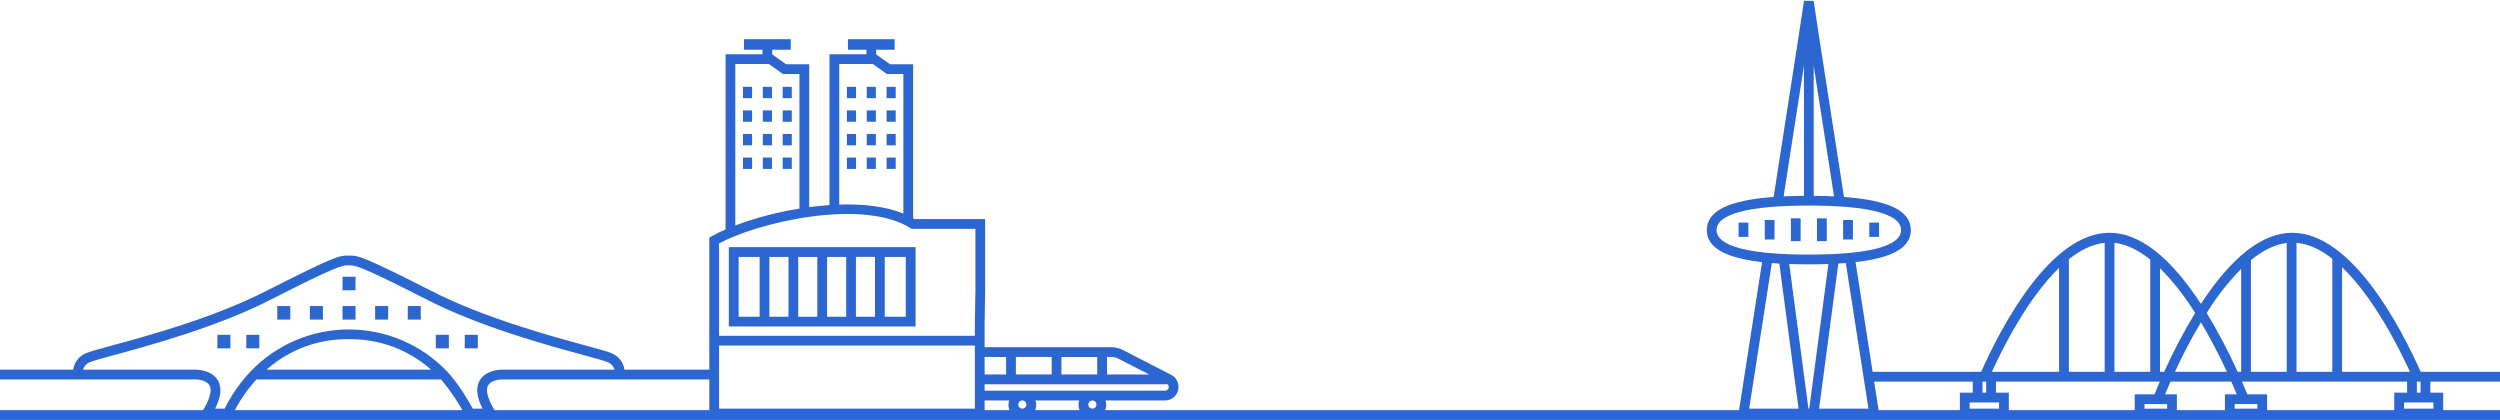 <svg width="768" height="129" viewBox="0 0 768 129" fill="none" xmlns="http://www.w3.org/2000/svg">
<g clip-path="url(#clip0_334_1371)">
<path d="M223.9 100.3H281.263V75.92H223.9V100.3ZM259.943 97.3H254.081V78.92H259.943V97.3ZM262.943 78.916H268.8V97.3H262.936L262.943 78.916ZM251.076 97.3H245.214V78.92H251.076V97.3ZM242.214 97.3H236.352V78.92H242.214V97.3ZM278.258 97.3H271.8V78.92H278.257L278.258 97.3ZM226.9 78.92H233.357V97.3H226.9V78.92Z" fill="#2C66D0"/>
<path d="M359.79 115.155L344.971 107.525C343.866 106.958 342.642 106.661 341.4 106.66H302.472V99.26L302.639 89.26V67.3H280.92C280.789 67.22 280.647 67.152 280.514 67.075V19.74H273.4L269.159 16.727V15.275H274.835V12.048H260.485V15.275H266.162V16.675H254.811V63C252.742 63.141 250.66 63.351 248.59 63.628V19.74H241.48L237.238 16.726V15.275H242.915V12.048H228.562V15.275H234.238V16.675H222.887V70.481C221.437 71.104 220.022 71.805 218.648 72.581L217.896 73.014V113.563H191.833C191.673 112.423 191.209 111.348 190.491 110.448C189.772 109.549 188.825 108.86 187.749 108.452C186.656 107.981 184.043 107.271 180.087 106.194C169.165 103.222 148.835 97.694 132.759 89.503C111.153 78.503 109.859 78.479 107.318 78.515H106.99C104.424 78.464 103.152 78.503 81.549 89.503C65.473 97.689 45.143 103.222 34.221 106.194C30.265 107.271 27.651 107.981 26.559 108.452C25.483 108.86 24.536 109.549 23.817 110.448C23.099 111.348 22.635 112.423 22.475 113.563H0V116.563H60.073C60.382 116.563 63.115 116.64 64.214 118.172C64.833 119.035 64.863 120.34 64.305 122.049C63.775 123.527 63.076 124.939 62.221 126.256L60.821 128.538H70.936L71.33 127.644C73.245 123.598 75.758 119.863 78.784 116.565H135.512C138.394 120.02 140.911 123.763 143.022 127.736L143.444 128.536H153.486L152.086 126.253C151.23 124.937 150.53 123.526 150 122.048C149.441 120.339 149.472 119.034 150.091 118.17C151.191 116.639 153.922 116.564 154.214 116.562H217.9V128.536H302.476V123.021H310.012C309.878 123.427 309.807 123.851 309.801 124.278C309.789 124.898 309.913 125.512 310.164 126.079C310.414 126.646 310.786 127.151 311.252 127.56C311.718 127.968 312.268 128.27 312.863 128.444C313.457 128.618 314.083 128.66 314.696 128.568C315.309 128.475 315.894 128.249 316.41 127.907C316.927 127.565 317.363 127.114 317.687 126.585C318.011 126.057 318.216 125.465 318.288 124.849C318.359 124.233 318.296 123.609 318.101 123.021H331.523C331.389 123.427 331.318 123.851 331.312 124.278C331.303 124.843 331.407 125.403 331.617 125.927C331.827 126.451 332.139 126.929 332.536 127.331C332.932 127.733 333.404 128.053 333.925 128.271C334.446 128.489 335.005 128.601 335.569 128.601C336.134 128.601 336.693 128.489 337.214 128.271C337.735 128.053 338.207 127.733 338.603 127.331C339 126.929 339.312 126.451 339.522 125.927C339.732 125.403 339.836 124.843 339.827 124.278C339.821 123.851 339.75 123.427 339.616 123.021H357.884C358.818 123.021 359.724 122.707 360.458 122.13C361.192 121.552 361.711 120.745 361.931 119.838C362.15 118.93 362.059 117.975 361.671 117.126C361.283 116.277 360.62 115.582 359.79 115.155V115.155ZM81.873 113.563C88.831 107.387 97.852 104.048 107.154 104.205C116.456 104.048 125.478 107.387 132.436 113.563H81.873ZM154.201 113.563C153.139 113.574 149.526 113.815 147.656 116.424C146.449 118.107 146.28 120.314 147.156 122.981C147.449 123.86 147.81 124.715 148.235 125.538H145.248C144.085 123.428 140.773 117.686 137.258 114.025C133.363 109.973 128.691 106.749 123.52 104.546C118.35 102.344 112.788 101.207 107.167 101.206C101.547 101.205 95.985 102.338 90.813 104.539C85.641 106.739 80.967 109.961 77.071 114.011C73.817 117.423 71.099 121.31 69.011 125.538H66.081C66.506 124.715 66.867 123.86 67.16 122.981C68.032 120.314 67.86 118.107 66.655 116.424C64.785 113.815 61.173 113.574 60.094 113.563H25.521C25.678 113.022 25.962 112.527 26.349 112.118C26.735 111.709 27.213 111.397 27.744 111.209C28.644 110.822 31.452 110.058 35.008 109.09C46.034 106.09 66.559 100.504 82.908 92.178C103.394 81.746 105.038 81.515 106.853 81.515H107.325C109.17 81.515 110.436 81.504 131.395 92.177C147.747 100.503 168.271 106.088 179.295 109.089C182.85 110.057 185.659 110.821 186.558 111.208C187.089 111.396 187.567 111.708 187.954 112.117C188.341 112.526 188.625 113.022 188.783 113.562L154.201 113.563ZM314.055 125.538C313.806 125.538 313.563 125.465 313.356 125.326C313.149 125.188 312.987 124.992 312.892 124.762C312.797 124.532 312.772 124.279 312.82 124.035C312.868 123.791 312.988 123.567 313.164 123.391C313.34 123.215 313.564 123.095 313.808 123.046C314.052 122.998 314.305 123.022 314.535 123.118C314.765 123.213 314.962 123.374 315.1 123.581C315.238 123.788 315.312 124.031 315.312 124.28C315.311 124.613 315.179 124.933 314.943 125.168C314.708 125.404 314.388 125.536 314.055 125.537V125.538ZM335.569 125.538C335.32 125.538 335.077 125.464 334.87 125.326C334.663 125.188 334.502 124.991 334.407 124.761C334.312 124.532 334.287 124.279 334.335 124.035C334.384 123.791 334.504 123.566 334.679 123.39C334.855 123.214 335.08 123.095 335.324 123.046C335.568 122.998 335.821 123.023 336.05 123.118C336.28 123.213 336.477 123.374 336.615 123.581C336.753 123.788 336.827 124.031 336.827 124.28C336.826 124.613 336.694 124.933 336.458 125.169C336.222 125.404 335.902 125.537 335.569 125.537V125.538ZM343.599 110.194L353.019 115.045H340.075V109.66H341.4C342.165 109.661 342.919 109.844 343.6 110.193L343.599 110.194ZM312.075 115.045V109.66H323.075V115.044L312.075 115.045ZM326.075 109.661H337.075V115.045H326.075V109.661ZM309.075 109.661V115.045H302.475V109.66L309.075 109.661ZM257.811 19.671H268.127L272.446 22.74H277.514V65.613C272.014 63.366 265.074 62.607 257.814 62.845L257.811 19.671ZM225.887 19.671H236.2L240.52 22.74H245.587V64.08C238.867 65.158 232.269 66.891 225.887 69.254V19.671ZM220.9 74.765C226.414 71.807 236.893 68.237 248.8 66.582C262.253 64.712 273.222 65.952 279.692 70.073L280.061 70.309L299.644 70.303V89.222L299.477 99.234V103.151H220.9V74.765ZM299.476 125.537H220.9V106.151H299.476V125.537ZM357.888 120.021H302.472V118.043H358.709C358.925 118.258 359.047 118.551 359.048 118.856C359.048 119.165 358.925 119.461 358.707 119.679C358.489 119.898 358.193 120.02 357.884 120.021H357.888Z" fill="#2C66D0"/>
<path d="M262.959 26.671H260.162V30.154H262.959V26.671Z" fill="#2C66D0"/>
<path d="M269.06 26.671H266.264V30.154H269.06V26.671Z" fill="#2C66D0"/>
<path d="M275.162 26.671H272.365V30.154H275.162V26.671Z" fill="#2C66D0"/>
<path d="M262.959 33.915H260.162V37.398H262.959V33.915Z" fill="#2C66D0"/>
<path d="M269.06 33.915H266.264V37.398H269.06V33.915Z" fill="#2C66D0"/>
<path d="M275.162 33.915H272.365V37.398H275.162V33.915Z" fill="#2C66D0"/>
<path d="M262.959 41.158H260.162V44.641H262.959V41.158Z" fill="#2C66D0"/>
<path d="M269.06 41.158H266.264V44.641H269.06V41.158Z" fill="#2C66D0"/>
<path d="M275.162 41.158H272.365V44.641H275.162V41.158Z" fill="#2C66D0"/>
<path d="M262.959 48.402H260.162V51.885H262.959V48.402Z" fill="#2C66D0"/>
<path d="M269.06 48.402H266.264V51.885H269.06V48.402Z" fill="#2C66D0"/>
<path d="M275.162 48.402H272.365V51.885H275.162V48.402Z" fill="#2C66D0"/>
<path d="M231.036 26.671H228.239V30.154H231.036V26.671Z" fill="#2C66D0"/>
<path d="M237.138 26.671H234.341V30.154H237.138V26.671Z" fill="#2C66D0"/>
<path d="M243.239 26.671H240.443V30.154H243.239V26.671Z" fill="#2C66D0"/>
<path d="M231.036 33.915H228.239V37.398H231.036V33.915Z" fill="#2C66D0"/>
<path d="M237.138 33.915H234.341V37.398H237.138V33.915Z" fill="#2C66D0"/>
<path d="M243.239 33.915H240.443V37.398H243.239V33.915Z" fill="#2C66D0"/>
<path d="M231.036 41.158H228.239V44.641H231.036V41.158Z" fill="#2C66D0"/>
<path d="M237.138 41.158H234.341V44.641H237.138V41.158Z" fill="#2C66D0"/>
<path d="M243.239 41.158H240.443V44.641H243.239V41.158Z" fill="#2C66D0"/>
<path d="M231.036 48.402H228.239V51.885H231.036V48.402Z" fill="#2C66D0"/>
<path d="M237.138 48.402H234.341V51.885H237.138V48.402Z" fill="#2C66D0"/>
<path d="M243.239 48.402H240.443V51.885H243.239V48.402Z" fill="#2C66D0"/>
<path d="M70.775 102.855H66.775V107.012H70.775V102.855Z" fill="#2C66D0"/>
<path d="M79.667 102.855H75.667V107.012H79.667V102.855Z" fill="#2C66D0"/>
<path d="M146.775 102.855H142.775V107.012H146.775V102.855Z" fill="#2C66D0"/>
<path d="M137.883 102.855H133.883V107.012H137.883V102.855Z" fill="#2C66D0"/>
<path d="M99.197 94.021H95.197V98.178H99.197V94.021Z" fill="#2C66D0"/>
<path d="M89.175 94.021H85.175V98.178H89.175V94.021Z" fill="#2C66D0"/>
<path d="M119.242 94.021H115.242V98.178H119.242V94.021Z" fill="#2C66D0"/>
<path d="M129.264 94.021H125.264V98.178H129.264V94.021Z" fill="#2C66D0"/>
<path d="M109.22 94.021H105.22V98.178H109.22V94.021Z" fill="#2C66D0"/>
<path d="M109.22 85.013H105.22V89.171H109.22V85.013Z" fill="#2C66D0"/>
<g clip-path="url(#clip1_334_1371)">
<path d="M577.242 68.381H574.242V72.772H577.242V68.381Z" fill="#2C66D0"/>
<path d="M569.213 67.576H566.213V73.576H569.213V67.576Z" fill="#2C66D0"/>
<path d="M561.183 67.076H558.183V74.076H561.183V67.076Z" fill="#2C66D0"/>
<path d="M553.153 67.076H550.153V74.076H553.153V67.076Z" fill="#2C66D0"/>
<path d="M545.124 67.576H542.124V73.576H545.124V67.576Z" fill="#2C66D0"/>
<path d="M537.095 68.381H534.095V72.772H537.095V68.381Z" fill="#2C66D0"/>
<path d="M768.206 117.223V114.223H743.628C737.597 100.676 722.482 71.511 704.192 71.511C695.03 71.511 685.586 78.868 676.122 93.356C666.657 78.868 657.213 71.511 648.051 71.511C629.761 71.511 614.651 100.676 608.615 114.223H575.267L570.021 80.523C581.537 79.213 587.005 76 587.005 70.681C587.005 64.841 580.423 61.537 566.475 60.506L558.818 11.3L557.151 0.273H554.185L552.519 11.3L544.861 60.5C530.913 61.535 524.332 64.839 524.332 70.679C524.332 75.999 529.799 79.211 541.315 80.521L533.843 128.537H577.494L575.733 117.223H606.023V120.636H602.073V128.536H617.108V120.636H613.158V117.223H663.5C662.844 118.74 662.3 120.061 661.863 121.13H655.786V128.537H668.736V121.13H665.104C665.566 120.011 666.128 118.688 666.775 117.223H685.462C686.109 118.688 686.672 120.011 687.134 121.13H683.5V128.537H696.45V121.13H690.374C689.941 120.06 689.393 118.74 688.736 117.223H739.463V120.636H735.514V128.536H750.548V120.636H746.6V117.223H768.206ZM557.168 20.2L563.41 60.321C561.456 60.228 559.375 60.174 557.168 60.157V20.2ZM554.168 20.205V60.157C551.961 60.174 549.88 60.229 547.926 60.321L554.168 20.205ZM527.332 70.679C527.332 65.753 537.132 63.149 555.668 63.149C574.204 63.149 584.005 65.749 584.005 70.679C584.005 75.609 574.205 78.208 555.668 78.208C537.131 78.208 527.332 75.6 527.332 70.679ZM537.347 125.537L544.307 80.808C545.054 80.868 545.817 80.922 546.607 80.968L552.515 125.537H537.347ZM555.547 125.537L549.658 81.108C551.558 81.174 553.558 81.208 555.673 81.208C557.788 81.208 559.793 81.174 561.689 81.108L555.799 125.537H555.547ZM558.825 125.537L564.734 80.968C565.524 80.922 566.288 80.868 567.034 80.808L573.994 125.537H558.825ZM665.744 125.537H658.794V124.13H665.744V125.537ZM693.459 125.537H686.5V124.13H693.45L693.459 125.537ZM702.484 114.223H691.484V79.911C695.251 76.845 698.943 75.065 702.484 74.627V114.223ZM705.484 74.584C709.293 74.925 712.991 76.745 716.484 79.484V114.227H705.484V74.584ZM635.556 79.64C639.046 76.864 642.746 74.993 646.556 74.596V114.223H635.556V79.64ZM649.556 74.594C653.095 74.979 656.788 76.719 660.556 79.74V114.223H649.556V74.594ZM614.108 123.636V125.536H605.073V123.636H614.108V123.636ZM610.158 120.636H609.023V117.223H610.158V120.636ZM611.906 114.223C615.434 106.5 623.047 91.478 632.551 82.285V114.223H611.906ZM663.551 114.223V82.411C667.461 86.341 670.923 90.693 673.871 95.388C674.034 95.639 674.19 95.888 674.351 96.146C670.811 101.971 667.633 108.008 664.834 114.223H663.551ZM668.135 114.223C670.529 109.016 673.195 103.939 676.122 99.012C679.049 103.939 681.714 109.016 684.108 114.223H668.135ZM677.893 96.145C678.054 95.893 678.209 95.639 678.372 95.388C681.27 90.778 684.659 86.494 688.479 82.613V114.223H687.409C684.611 108.007 681.433 101.97 677.893 96.145V96.145ZM719.479 114.223V82.084C729.079 91.257 736.779 106.442 740.337 114.223H719.479V114.223ZM747.552 123.636V125.536H738.518V123.636H747.552ZM743.602 120.636H742.467V117.223H743.6L743.602 120.636Z" fill="#2C66D0"/>
</g>
<line y1="127.5" x2="768" y2="127.5" stroke="#2C66DB" stroke-width="3"/>
</g>
<defs>
<clipPath id="clip0_334_1371">
<rect width="768" height="129" fill="white"/>
</clipPath>
<clipPath id="clip1_334_1371">
<rect width="244.206" height="164.537" fill="white" transform="translate(524 -36)"/>
</clipPath>
</defs>
</svg>
